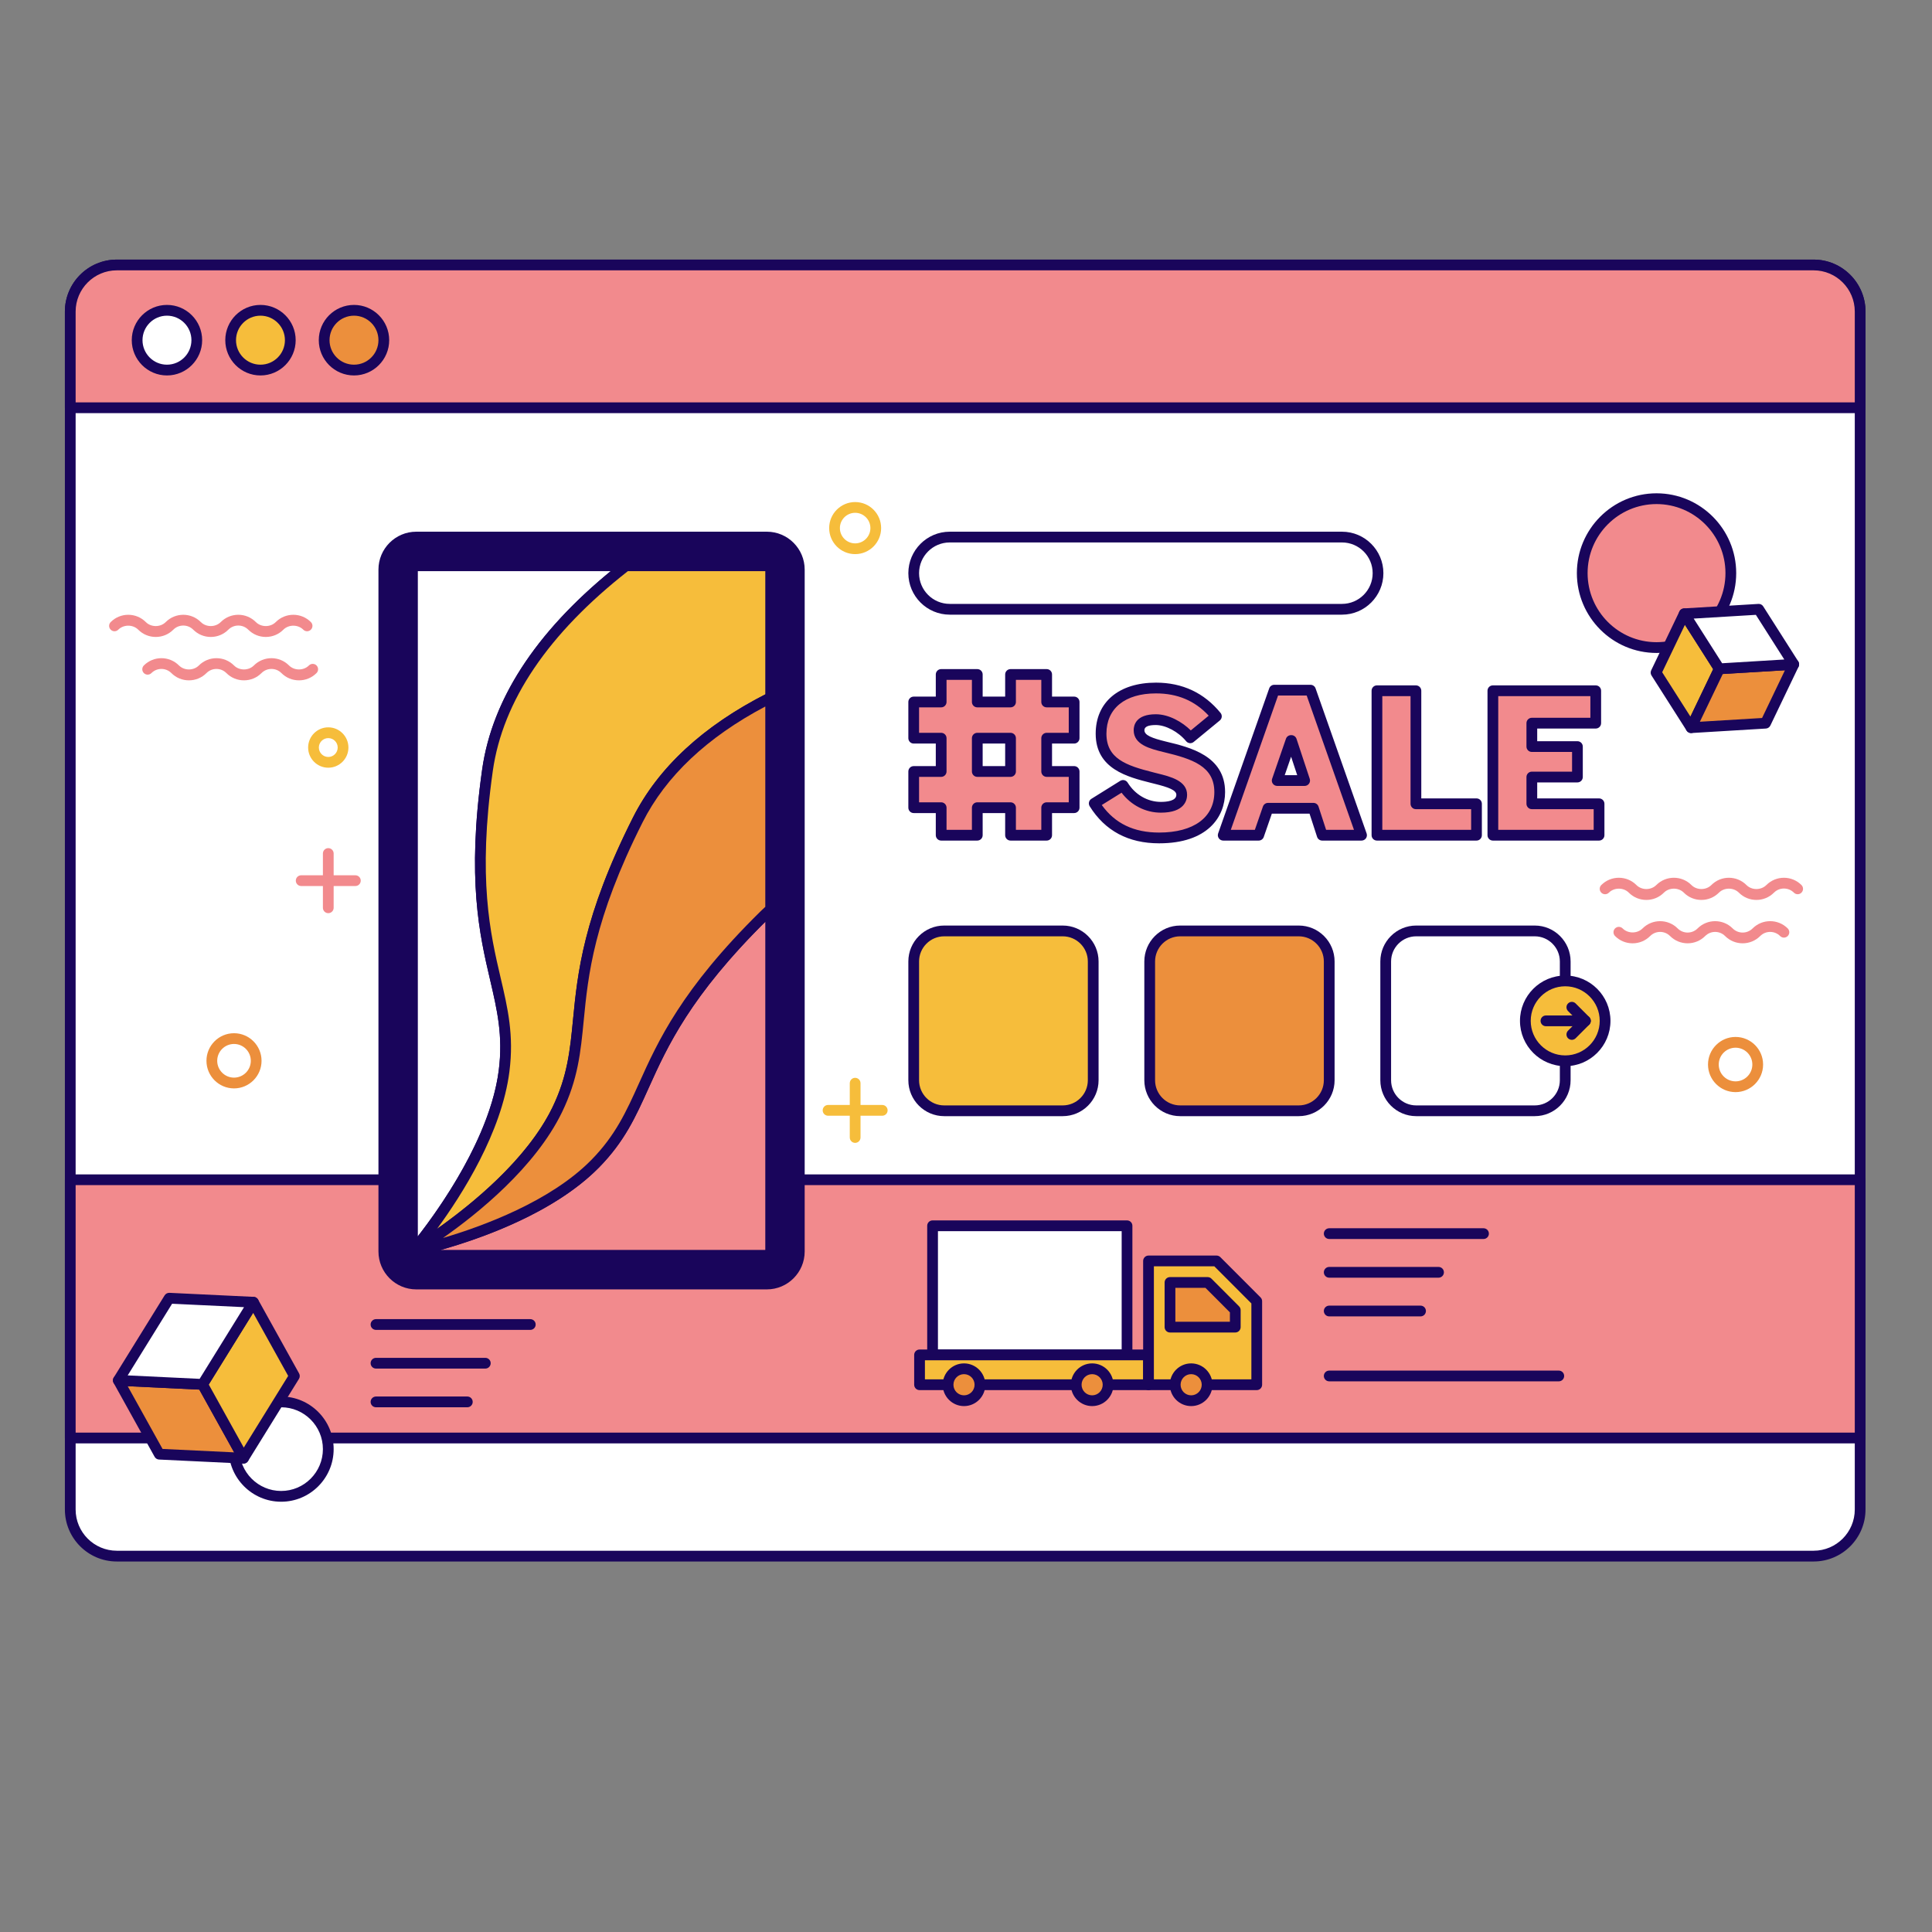 <svg xmlns="http://www.w3.org/2000/svg" xmlns:xlink="http://www.w3.org/1999/xlink" width="280" zoomAndPan="magnify" viewBox="0 0 375 375" height="280" preserveAspectRatio="xMidYMid meet" version="1.0"><rect x="0" y="0" width="375" height="375" fill="#808080" stroke="none"/><defs><clipPath id="6ee0cf3cb1"><path d="M 12.594 50.348 L 362.094 50.348 L 362.094 303.098 L 12.594 303.098 Z M 12.594 50.348 " clip-rule="nonzero"/></clipPath><clipPath id="d006dea255"><path d="M 12.594 50.348 L 362.094 50.348 L 362.094 81 L 12.594 81 Z M 12.594 50.348 " clip-rule="nonzero"/></clipPath><clipPath id="14dec626b6"><path d="M 12.594 227 L 362.094 227 L 362.094 281 L 12.594 281 Z M 12.594 227 " clip-rule="nonzero"/></clipPath></defs><path fill="#ffffff" d="M 351.965 302.043 L 22.727 302.043 C 17.707 302.043 13.637 297.965 13.637 292.938 L 13.637 60.535 C 13.637 55.504 17.707 51.43 22.727 51.43 L 351.965 51.43 C 356.984 51.43 361.055 55.504 361.055 60.535 L 361.055 292.938 C 361.055 297.965 356.984 302.043 351.965 302.043 Z M 351.965 302.043 " fill-opacity="1" fill-rule="nonzero"/><g clip-path="url(#6ee0cf3cb1)"><path fill="#19055b" d="M 352.02 303.086 L 22.672 303.086 C 17.113 303.086 12.594 298.559 12.594 292.992 L 12.594 60.48 C 12.594 54.914 17.113 50.387 22.672 50.387 L 352.02 50.387 C 357.574 50.387 362.094 54.914 362.094 60.48 L 362.094 292.992 C 362.094 298.559 357.574 303.086 352.02 303.086 Z M 22.672 52.473 C 18.266 52.473 14.68 56.066 14.68 60.48 L 14.68 292.992 C 14.68 297.406 18.266 300.996 22.672 300.996 L 352.02 300.996 C 356.426 300.996 360.012 297.406 360.012 292.992 L 360.012 60.48 C 360.012 56.066 356.426 52.473 352.02 52.473 Z M 22.672 52.473 " fill-opacity="1" fill-rule="nonzero"/></g><path fill="#f28a8d" d="M 361.055 60.48 C 361.055 55.48 357.008 51.43 352.02 51.43 L 22.672 51.43 C 17.684 51.43 13.637 55.48 13.637 60.48 L 13.637 79.145 L 361.055 79.145 Z M 361.055 60.48 " fill-opacity="1" fill-rule="nonzero"/><g clip-path="url(#d006dea255)"><path fill="#19055b" d="M 361.055 80.191 L 13.637 80.191 C 13.062 80.191 12.594 79.723 12.594 79.145 L 12.594 60.48 C 12.594 54.914 17.113 50.387 22.672 50.387 L 352.02 50.387 C 357.574 50.387 362.094 54.914 362.094 60.48 L 362.094 79.145 C 362.094 79.723 361.629 80.191 361.055 80.191 Z M 14.68 78.102 L 360.012 78.102 L 360.012 60.48 C 360.012 56.066 356.426 52.473 352.02 52.473 L 22.672 52.473 C 18.266 52.473 14.68 56.066 14.68 60.48 Z M 14.68 78.102 " fill-opacity="1" fill-rule="nonzero"/></g><path fill="#ffffff" d="M 38.195 66.027 C 38.195 66.41 38.16 66.785 38.086 67.16 C 38.012 67.535 37.902 67.898 37.758 68.25 C 37.609 68.602 37.434 68.934 37.223 69.25 C 37.012 69.57 36.77 69.863 36.5 70.133 C 36.23 70.402 35.941 70.641 35.625 70.852 C 35.309 71.062 34.973 71.242 34.621 71.387 C 34.27 71.535 33.91 71.645 33.535 71.719 C 33.164 71.793 32.785 71.832 32.406 71.832 C 32.027 71.832 31.648 71.793 31.277 71.719 C 30.902 71.645 30.543 71.535 30.191 71.387 C 29.84 71.242 29.504 71.062 29.188 70.852 C 28.875 70.641 28.582 70.402 28.312 70.133 C 28.043 69.863 27.805 69.57 27.594 69.25 C 27.379 68.934 27.203 68.602 27.059 68.25 C 26.91 67.898 26.801 67.535 26.727 67.16 C 26.652 66.785 26.617 66.41 26.617 66.027 C 26.617 65.648 26.652 65.27 26.727 64.898 C 26.801 64.523 26.91 64.16 27.059 63.809 C 27.203 63.457 27.379 63.121 27.594 62.805 C 27.805 62.488 28.043 62.195 28.312 61.926 C 28.582 61.656 28.875 61.418 29.188 61.203 C 29.504 60.992 29.84 60.816 30.191 60.668 C 30.543 60.523 30.902 60.414 31.277 60.34 C 31.648 60.266 32.027 60.227 32.406 60.227 C 32.785 60.227 33.164 60.266 33.535 60.34 C 33.91 60.414 34.27 60.523 34.621 60.668 C 34.973 60.816 35.309 60.992 35.625 61.203 C 35.941 61.418 36.23 61.656 36.5 61.926 C 36.77 62.195 37.012 62.488 37.223 62.805 C 37.434 63.121 37.609 63.457 37.758 63.809 C 37.902 64.16 38.012 64.523 38.086 64.898 C 38.16 65.27 38.195 65.648 38.195 66.027 Z M 38.195 66.027 " fill-opacity="1" fill-rule="nonzero"/><path fill="#19055b" d="M 32.406 72.875 C 28.641 72.875 25.574 69.805 25.574 66.027 C 25.574 62.254 28.641 59.184 32.406 59.184 C 36.176 59.184 39.238 62.254 39.238 66.027 C 39.238 69.805 36.176 72.875 32.406 72.875 Z M 32.406 61.273 C 29.789 61.273 27.66 63.406 27.66 66.027 C 27.66 68.652 29.789 70.785 32.406 70.785 C 35.023 70.785 37.156 68.652 37.156 66.027 C 37.156 63.406 35.023 61.273 32.406 61.273 Z M 32.406 61.273 " fill-opacity="1" fill-rule="nonzero"/><path fill="#f6bd3b" d="M 56.348 66.027 C 56.348 66.41 56.312 66.785 56.238 67.16 C 56.164 67.535 56.055 67.898 55.906 68.25 C 55.762 68.602 55.582 68.934 55.371 69.25 C 55.16 69.57 54.922 69.863 54.652 70.133 C 54.383 70.402 54.09 70.641 53.773 70.852 C 53.461 71.062 53.125 71.242 52.773 71.387 C 52.422 71.535 52.062 71.645 51.688 71.719 C 51.316 71.793 50.938 71.832 50.559 71.832 C 50.18 71.832 49.801 71.793 49.43 71.719 C 49.055 71.645 48.695 71.535 48.344 71.387 C 47.992 71.242 47.656 71.062 47.34 70.852 C 47.023 70.641 46.734 70.402 46.465 70.133 C 46.195 69.863 45.953 69.57 45.742 69.25 C 45.531 68.934 45.355 68.602 45.207 68.25 C 45.062 67.898 44.953 67.535 44.879 67.16 C 44.805 66.785 44.77 66.41 44.77 66.027 C 44.77 65.648 44.805 65.27 44.879 64.898 C 44.953 64.523 45.062 64.16 45.207 63.809 C 45.355 63.457 45.531 63.121 45.742 62.805 C 45.953 62.488 46.195 62.195 46.465 61.926 C 46.734 61.656 47.023 61.418 47.34 61.203 C 47.656 60.992 47.992 60.816 48.344 60.668 C 48.695 60.523 49.055 60.414 49.43 60.34 C 49.801 60.266 50.18 60.227 50.559 60.227 C 50.938 60.227 51.316 60.266 51.688 60.34 C 52.062 60.414 52.422 60.523 52.773 60.668 C 53.125 60.816 53.461 60.992 53.773 61.203 C 54.09 61.418 54.383 61.656 54.652 61.926 C 54.922 62.195 55.16 62.488 55.371 62.805 C 55.582 63.121 55.762 63.457 55.906 63.809 C 56.055 64.16 56.164 64.523 56.238 64.898 C 56.312 65.27 56.348 65.648 56.348 66.027 Z M 56.348 66.027 " fill-opacity="1" fill-rule="nonzero"/><path fill="#19055b" d="M 50.559 72.875 C 46.789 72.875 43.727 69.805 43.727 66.027 C 43.727 62.254 46.789 59.184 50.559 59.184 C 54.324 59.184 57.391 62.254 57.391 66.027 C 57.391 69.805 54.324 72.875 50.559 72.875 Z M 50.559 61.273 C 47.941 61.273 45.809 63.406 45.809 66.027 C 45.809 68.652 47.941 70.785 50.559 70.785 C 53.176 70.785 55.305 68.652 55.305 66.027 C 55.305 63.406 53.176 61.273 50.559 61.273 Z M 50.559 61.273 " fill-opacity="1" fill-rule="nonzero"/><path fill="#ec8f3c" d="M 74.5 66.027 C 74.5 66.41 74.465 66.785 74.391 67.16 C 74.316 67.535 74.203 67.898 74.059 68.25 C 73.914 68.602 73.734 68.934 73.523 69.25 C 73.312 69.57 73.074 69.863 72.805 70.133 C 72.535 70.402 72.242 70.641 71.926 70.852 C 71.609 71.062 71.277 71.242 70.926 71.387 C 70.574 71.535 70.211 71.645 69.84 71.719 C 69.465 71.793 69.09 71.832 68.711 71.832 C 68.328 71.832 67.953 71.793 67.578 71.719 C 67.207 71.645 66.844 71.535 66.492 71.387 C 66.141 71.242 65.809 71.062 65.492 70.852 C 65.176 70.641 64.883 70.402 64.613 70.133 C 64.348 69.863 64.105 69.57 63.895 69.25 C 63.684 68.934 63.504 68.602 63.359 68.25 C 63.215 67.898 63.105 67.535 63.031 67.16 C 62.957 66.785 62.918 66.41 62.918 66.027 C 62.918 65.648 62.957 65.27 63.031 64.898 C 63.105 64.523 63.215 64.16 63.359 63.809 C 63.504 63.457 63.684 63.121 63.895 62.805 C 64.105 62.488 64.348 62.195 64.613 61.926 C 64.883 61.656 65.176 61.418 65.492 61.203 C 65.809 60.992 66.141 60.816 66.492 60.668 C 66.844 60.523 67.207 60.414 67.578 60.34 C 67.953 60.266 68.328 60.227 68.711 60.227 C 69.09 60.227 69.465 60.266 69.84 60.34 C 70.211 60.414 70.574 60.523 70.926 60.668 C 71.277 60.816 71.609 60.992 71.926 61.203 C 72.242 61.418 72.535 61.656 72.805 61.926 C 73.074 62.195 73.312 62.488 73.523 62.805 C 73.734 63.121 73.914 63.457 74.059 63.809 C 74.203 64.16 74.316 64.523 74.391 64.898 C 74.465 65.27 74.5 65.648 74.5 66.027 Z M 74.5 66.027 " fill-opacity="1" fill-rule="nonzero"/><path fill="#19055b" d="M 68.711 72.875 C 64.941 72.875 61.875 69.805 61.875 66.027 C 61.875 62.254 64.941 59.184 68.711 59.184 C 72.477 59.184 75.543 62.254 75.543 66.027 C 75.543 69.805 72.477 72.875 68.711 72.875 Z M 68.711 61.273 C 66.09 61.273 63.961 63.406 63.961 66.027 C 63.961 68.652 66.09 70.785 68.711 70.785 C 71.328 70.785 73.457 68.652 73.457 66.027 C 73.457 63.406 71.328 61.273 68.711 61.273 Z M 68.711 61.273 " fill-opacity="1" fill-rule="nonzero"/><path fill="#f28a8d" d="M 13.637 228.992 L 361.055 228.992 L 361.055 279.113 L 13.637 279.113 Z M 13.637 228.992 " fill-opacity="1" fill-rule="nonzero"/><g clip-path="url(#14dec626b6)"><path fill="#19055b" d="M 361.055 280.16 L 13.637 280.16 C 13.062 280.16 12.594 279.691 12.594 279.113 L 12.594 228.992 C 12.594 228.414 13.062 227.949 13.637 227.949 L 361.055 227.949 C 361.629 227.949 362.094 228.414 362.094 228.992 L 362.094 279.113 C 362.094 279.691 361.629 280.16 361.055 280.16 Z M 14.68 278.07 L 360.012 278.07 L 360.012 230.035 L 14.68 230.035 Z M 14.68 278.07 " fill-opacity="1" fill-rule="nonzero"/></g><path fill="#19055b" d="M 148.809 104.246 L 80.836 104.246 C 77.336 104.246 74.5 107.09 74.5 110.594 L 74.5 242.875 C 74.5 246.383 77.336 249.227 80.836 249.227 L 148.809 249.227 C 152.309 249.227 155.145 246.383 155.145 242.875 L 155.145 110.594 C 155.145 107.09 152.309 104.246 148.809 104.246 Z M 148.809 104.246 " fill-opacity="1" fill-rule="nonzero"/><path fill="#19055b" d="M 148.848 250.27 L 80.797 250.27 C 76.75 250.27 73.457 246.969 73.457 242.914 L 73.457 110.559 C 73.457 106.5 76.75 103.203 80.797 103.203 L 148.848 103.203 C 152.895 103.203 156.188 106.5 156.188 110.559 L 156.188 242.914 C 156.188 246.969 152.895 250.27 148.848 250.27 Z M 80.797 105.289 C 77.898 105.289 75.543 107.652 75.543 110.559 L 75.543 242.914 C 75.543 245.816 77.898 248.18 80.797 248.18 L 148.848 248.18 C 151.746 248.18 154.102 245.816 154.102 242.914 L 154.102 110.559 C 154.102 107.652 151.746 105.289 148.848 105.289 Z M 80.797 105.289 " fill-opacity="1" fill-rule="nonzero"/><path fill="#ffffff" d="M 80.059 242.91 L 80.059 110.562 C 80.059 110.148 80.391 109.816 80.801 109.816 L 148.844 109.816 C 149.254 109.816 149.586 110.148 149.586 110.562 L 149.586 242.91 C 149.586 243.32 149.254 243.656 148.844 243.656 L 80.801 243.656 C 80.391 243.656 80.059 243.32 80.059 242.91 Z M 80.059 242.91 " fill-opacity="1" fill-rule="nonzero"/><path fill="#19055b" d="M 148.848 244.699 L 80.797 244.699 C 79.816 244.699 79.016 243.898 79.016 242.914 L 79.016 110.559 C 79.016 109.574 79.816 108.773 80.797 108.773 L 148.848 108.773 C 149.828 108.773 150.629 109.574 150.629 110.559 L 150.629 242.914 C 150.629 243.898 149.828 244.699 148.848 244.699 Z M 81.102 242.609 L 148.543 242.609 L 148.543 110.859 L 81.102 110.859 Z M 81.102 242.609 " fill-opacity="1" fill-rule="nonzero"/><path fill="#ffffff" d="M 94.617 149.496 C 96.973 132.867 109.191 119.418 121.516 109.816 L 80.797 109.816 C 80.391 109.816 80.059 110.148 80.059 110.559 L 80.059 242.914 C 80.059 242.914 95.695 224.859 97.848 207.848 C 100 190.84 89.598 184.977 94.617 149.496 Z M 94.617 149.496 " fill-opacity="1" fill-rule="nonzero"/><path fill="#19055b" d="M 80.059 243.957 C 79.938 243.957 79.812 243.938 79.695 243.895 C 79.285 243.742 79.016 243.352 79.016 242.914 L 79.016 110.559 C 79.016 109.574 79.816 108.773 80.797 108.773 L 121.516 108.773 C 121.961 108.773 122.355 109.055 122.5 109.477 C 122.645 109.898 122.504 110.367 122.152 110.641 C 106.504 122.832 97.59 135.957 95.652 149.645 C 92.688 170.59 95.172 181.215 97.164 189.758 C 98.566 195.746 99.773 200.918 98.879 207.98 C 96.715 225.109 81.492 242.852 80.844 243.598 C 80.645 243.832 80.355 243.957 80.059 243.957 Z M 81.102 110.859 L 81.102 239.969 C 85.254 234.637 95.164 220.758 96.812 207.719 C 97.66 201.027 96.488 196.023 95.137 190.23 C 93.102 181.523 90.57 170.684 93.586 149.352 C 95.504 135.812 103.895 122.875 118.535 110.859 Z M 94.621 149.496 L 94.625 149.496 Z M 94.621 149.496 " fill-opacity="1" fill-rule="nonzero"/><path fill="#f6bd3b" d="M 108.145 215.434 C 115.637 200.016 107.668 191.117 123.797 159.133 C 129.25 148.324 139.027 140.734 149.586 135.418 L 149.586 110.559 C 149.586 110.148 149.254 109.816 148.848 109.816 L 121.516 109.816 C 109.191 119.418 96.973 132.867 94.617 149.496 C 89.598 184.977 100 190.84 97.848 207.848 C 95.695 224.859 80.059 242.914 80.059 242.914 C 80.059 242.914 100.656 230.848 108.145 215.434 Z M 108.145 215.434 " fill-opacity="1" fill-rule="nonzero"/><path fill="#19055b" d="M 80.059 243.957 C 79.758 243.957 79.461 243.828 79.254 243.582 C 78.93 243.188 78.938 242.617 79.27 242.23 C 79.426 242.051 94.727 224.211 96.812 207.719 C 97.66 201.027 96.488 196.023 95.137 190.23 C 93.102 181.523 90.57 170.684 93.586 149.352 C 95.602 135.105 104.785 121.527 120.875 108.992 C 121.059 108.848 121.281 108.773 121.516 108.773 L 148.848 108.773 C 149.828 108.773 150.629 109.574 150.629 110.559 L 150.629 135.418 C 150.629 135.812 150.406 136.176 150.055 136.352 C 137.957 142.441 129.438 150.266 124.73 159.605 C 115.207 178.484 114.152 189.348 113.301 198.078 C 112.707 204.199 112.195 209.488 109.082 215.887 C 101.539 231.41 81.438 243.316 80.582 243.816 C 80.418 243.914 80.238 243.957 80.059 243.957 Z M 121.871 110.859 C 106.398 122.992 97.578 136.039 95.652 149.645 C 92.688 170.59 95.172 181.215 97.164 189.758 C 98.566 195.746 99.773 200.918 98.879 207.98 C 97.387 219.797 89.68 231.902 84.828 238.523 C 91.387 233.895 102.281 225.121 107.211 214.977 C 110.156 208.91 110.652 203.797 111.227 197.875 C 112.094 188.973 113.168 177.895 122.867 158.66 C 127.707 149.066 136.344 141.031 148.543 134.777 L 148.543 110.859 Z M 121.871 110.859 " fill-opacity="1" fill-rule="nonzero"/><path fill="#f28a8d" d="M 115.469 225.93 C 103.434 238.117 80.059 242.914 80.059 242.914 C 80.059 243.324 80.391 243.656 80.797 243.656 L 148.848 243.656 C 149.254 243.656 149.586 243.324 149.586 242.914 L 149.586 176.477 C 149.164 176.859 148.75 177.25 148.34 177.648 C 122.812 202.75 127.508 213.738 115.469 225.93 Z M 115.469 225.93 " fill-opacity="1" fill-rule="nonzero"/><path fill="#19055b" d="M 148.848 244.699 L 80.797 244.699 C 79.816 244.699 79.016 243.898 79.016 242.914 C 79.016 242.418 79.363 241.992 79.848 241.891 C 80.078 241.844 103.055 237.012 114.727 225.195 C 119.461 220.402 121.57 215.719 124.016 210.293 C 127.688 202.141 132.262 191.996 147.609 176.902 C 148.031 176.492 148.457 176.094 148.891 175.699 C 149.195 175.426 149.633 175.355 150.012 175.523 C 150.387 175.688 150.629 176.062 150.629 176.477 L 150.629 242.914 C 150.629 243.898 149.828 244.699 148.848 244.699 Z M 85.559 242.609 L 148.543 242.609 L 148.543 178.914 C 133.895 193.445 129.477 203.254 125.914 211.152 C 123.391 216.762 121.207 221.602 116.211 226.664 C 107.5 235.48 93.25 240.441 85.559 242.609 Z M 115.469 225.93 L 115.477 225.93 Z M 115.469 225.93 " fill-opacity="1" fill-rule="nonzero"/><path fill="#ec8f3c" d="M 123.797 159.133 C 107.668 191.117 115.637 200.016 108.145 215.434 C 100.656 230.848 80.059 242.914 80.059 242.914 C 80.059 242.914 103.434 238.117 115.469 225.93 C 127.508 213.738 122.812 202.75 148.34 177.648 C 148.75 177.25 149.164 176.859 149.586 176.477 L 149.586 135.418 C 139.027 140.734 129.25 148.324 123.797 159.133 Z M 123.797 159.133 " fill-opacity="1" fill-rule="nonzero"/><path fill="#19055b" d="M 80.059 243.957 C 79.633 243.957 79.242 243.699 79.086 243.289 C 78.902 242.809 79.09 242.27 79.531 242.012 C 79.734 241.895 99.945 229.922 107.211 214.977 C 110.156 208.91 110.652 203.797 111.227 197.875 C 112.094 188.973 113.168 177.895 122.867 158.66 C 127.781 148.918 136.617 140.781 149.117 134.484 C 149.441 134.324 149.824 134.34 150.133 134.531 C 150.441 134.723 150.629 135.059 150.629 135.418 L 150.629 176.477 C 150.629 176.77 150.504 177.055 150.285 177.25 C 149.875 177.625 149.469 178.004 149.07 178.395 C 134 193.211 129.52 203.16 125.914 211.152 C 123.391 216.762 121.207 221.602 116.211 226.664 C 104.09 238.934 81.234 243.738 80.266 243.938 C 80.195 243.953 80.125 243.957 80.059 243.957 Z M 124.73 159.605 C 115.207 178.484 114.152 189.348 113.301 198.078 C 112.707 204.199 112.195 209.488 109.082 215.887 C 103.879 226.598 92.699 235.582 85.984 240.289 C 93.676 238.02 106.809 233.215 114.727 225.195 C 119.461 220.402 121.57 215.719 124.016 210.293 C 127.688 202.141 132.262 191.996 147.609 176.902 C 147.918 176.602 148.23 176.305 148.543 176.016 L 148.543 137.133 C 137.246 143.105 129.238 150.66 124.73 159.605 Z M 124.73 159.605 " fill-opacity="1" fill-rule="nonzero"/><path fill="#f28a8d" d="M 208.488 143.281 L 208.488 136.254 L 203.16 136.254 L 203.16 130.914 L 196.145 130.914 L 196.145 136.254 L 189.691 136.254 L 189.691 130.914 L 182.68 130.914 L 182.68 136.254 L 177.348 136.254 L 177.348 143.281 L 182.68 143.281 L 182.68 149.746 L 177.348 149.746 L 177.348 156.773 L 182.68 156.773 L 182.68 162.113 L 189.691 162.113 L 189.691 156.773 L 196.145 156.773 L 196.145 162.113 L 203.16 162.113 L 203.16 156.773 L 208.488 156.773 L 208.488 149.746 L 203.16 149.746 L 203.16 143.281 Z M 196.145 149.746 L 189.691 149.746 L 189.691 143.281 L 196.145 143.281 Z M 196.145 149.746 " fill-opacity="1" fill-rule="nonzero"/><path fill="#19055b" d="M 203.16 163.156 L 196.145 163.156 C 195.57 163.156 195.102 162.688 195.102 162.113 L 195.102 157.816 L 190.734 157.816 L 190.734 162.113 C 190.734 162.688 190.27 163.156 189.691 163.156 L 182.68 163.156 C 182.105 163.156 181.637 162.688 181.637 162.113 L 181.637 157.816 L 177.348 157.816 C 176.773 157.816 176.309 157.348 176.309 156.773 L 176.309 149.746 C 176.309 149.168 176.773 148.699 177.348 148.699 L 181.637 148.699 L 181.637 144.324 L 177.348 144.324 C 176.773 144.324 176.309 143.859 176.309 143.281 L 176.309 136.254 C 176.309 135.676 176.773 135.211 177.348 135.211 L 181.637 135.211 L 181.637 130.914 C 181.637 130.336 182.105 129.871 182.68 129.871 L 189.691 129.871 C 190.27 129.871 190.734 130.336 190.734 130.914 L 190.734 135.211 L 195.102 135.211 L 195.102 130.914 C 195.102 130.336 195.57 129.871 196.145 129.871 L 203.16 129.871 C 203.734 129.871 204.199 130.336 204.199 130.914 L 204.199 135.211 L 208.488 135.211 C 209.062 135.211 209.531 135.676 209.531 136.254 L 209.531 143.281 C 209.531 143.859 209.062 144.324 208.488 144.324 L 204.199 144.324 L 204.199 148.699 L 208.488 148.699 C 209.062 148.699 209.531 149.168 209.531 149.746 L 209.531 156.773 C 209.531 157.348 209.062 157.816 208.488 157.816 L 204.199 157.816 L 204.199 162.113 C 204.199 162.688 203.734 163.156 203.16 163.156 Z M 197.188 161.066 L 202.117 161.066 L 202.117 156.773 C 202.117 156.195 202.582 155.727 203.16 155.727 L 207.445 155.727 L 207.445 150.789 L 203.16 150.789 C 202.582 150.789 202.117 150.32 202.117 149.746 L 202.117 143.281 C 202.117 142.703 202.582 142.238 203.16 142.238 L 207.445 142.238 L 207.445 137.297 L 203.16 137.297 C 202.582 137.297 202.117 136.832 202.117 136.254 L 202.117 131.957 L 197.188 131.957 L 197.188 136.254 C 197.188 136.832 196.719 137.297 196.145 137.297 L 189.691 137.297 C 189.117 137.297 188.648 136.832 188.648 136.254 L 188.648 131.957 L 183.723 131.957 L 183.723 136.254 C 183.723 136.832 183.254 137.297 182.68 137.297 L 178.391 137.297 L 178.391 142.238 L 182.68 142.238 C 183.254 142.238 183.723 142.703 183.723 143.281 L 183.723 149.746 C 183.723 150.32 183.254 150.789 182.68 150.789 L 178.391 150.789 L 178.391 155.727 L 182.68 155.727 C 183.254 155.727 183.723 156.195 183.723 156.773 L 183.723 161.066 L 188.648 161.066 L 188.648 156.773 C 188.648 156.195 189.117 155.727 189.691 155.727 L 196.145 155.727 C 196.719 155.727 197.188 156.195 197.188 156.773 Z M 196.145 150.789 L 189.691 150.789 C 189.117 150.789 188.648 150.32 188.648 149.746 L 188.648 143.281 C 188.648 142.703 189.117 142.238 189.691 142.238 L 196.145 142.238 C 196.719 142.238 197.188 142.703 197.188 143.281 L 197.188 149.746 C 197.188 150.32 196.719 150.789 196.145 150.789 Z M 190.734 148.699 L 195.102 148.699 L 195.102 144.324 L 190.734 144.324 Z M 190.734 148.699 " fill-opacity="1" fill-rule="nonzero"/><path fill="#f28a8d" d="M 212.391 155.938 L 217.988 152.449 C 219.652 155.141 222.41 156.695 225.324 156.695 C 227.629 156.695 229.371 156.012 229.371 154.27 C 229.371 152.488 227.141 151.805 224.379 151.125 C 219.801 149.949 213.715 148.777 213.715 142.41 C 213.715 136.688 218.023 133.543 224.379 133.543 C 230.316 133.543 233.871 136.309 236.102 139.039 L 231.035 143.207 C 229.484 141.312 226.762 139.684 224.34 139.684 C 222.184 139.684 221.09 140.402 221.09 141.727 C 221.09 143.586 223.281 144.266 226.043 144.949 C 230.617 146.047 236.746 147.449 236.746 153.738 C 236.746 158.211 233.605 162.645 224.984 162.645 C 218.59 162.645 214.773 159.762 212.391 155.938 Z M 212.391 155.938 " fill-opacity="1" fill-rule="nonzero"/><path fill="#19055b" d="M 224.984 163.688 C 219.016 163.688 214.48 161.266 211.504 156.488 C 211.359 156.254 211.312 155.969 211.375 155.699 C 211.438 155.43 211.605 155.195 211.84 155.051 L 217.438 151.562 C 217.672 151.418 217.957 151.371 218.227 151.434 C 218.492 151.496 218.727 151.664 218.875 151.902 C 220.324 154.25 222.738 155.648 225.324 155.648 C 226.445 155.648 228.328 155.473 228.328 154.27 C 228.328 153.355 226.789 152.797 224.129 152.137 L 223.375 151.949 C 218.859 150.809 212.672 149.25 212.672 142.41 C 212.672 136.297 217.156 132.5 224.379 132.5 C 229.504 132.5 233.719 134.477 236.906 138.375 C 237.273 138.82 237.207 139.48 236.762 139.844 L 231.695 144.012 C 231.48 144.188 231.211 144.273 230.934 144.246 C 230.656 144.219 230.402 144.082 230.227 143.867 C 228.738 142.047 226.262 140.727 224.34 140.727 C 222.875 140.727 222.129 141.062 222.129 141.727 C 222.129 142.719 223.594 143.27 226.293 143.934 L 226.434 143.969 C 230.953 145.055 237.789 146.691 237.789 153.738 C 237.789 158.547 234.422 163.688 224.984 163.688 Z M 213.855 156.254 C 216.438 159.848 220.086 161.598 224.984 161.598 C 231.695 161.598 235.703 158.66 235.703 153.738 C 235.703 148.738 231.473 147.324 225.945 146 L 225.801 145.965 C 223.23 145.332 220.047 144.543 220.047 141.727 C 220.047 140.797 220.465 138.637 224.34 138.637 C 226.895 138.637 229.484 140.148 231.133 141.773 L 234.609 138.914 C 231.91 136.004 228.551 134.59 224.379 134.59 C 218.352 134.59 214.758 137.512 214.758 142.41 C 214.758 147.246 218.539 148.574 223.887 149.922 L 224.637 150.113 C 227.207 150.746 230.414 151.539 230.414 154.27 C 230.414 155.312 229.918 157.738 225.324 157.738 C 222.344 157.738 219.559 156.309 217.695 153.863 Z M 213.855 156.254 " fill-opacity="1" fill-rule="nonzero"/><path fill="#f28a8d" d="M 247.332 133.961 L 254.367 133.961 L 264.277 162.113 L 256.637 162.113 L 254.934 156.883 L 246.125 156.883 L 244.309 162.113 L 237.426 162.113 Z M 253.234 151.504 L 250.66 143.734 L 250.586 143.734 L 247.902 151.504 Z M 253.234 151.504 " fill-opacity="1" fill-rule="nonzero"/><path fill="#19055b" d="M 264.277 163.156 L 256.637 163.156 C 256.184 163.156 255.785 162.867 255.645 162.438 L 254.18 157.93 L 246.863 157.93 L 245.293 162.457 C 245.148 162.875 244.75 163.156 244.309 163.156 L 237.426 163.156 C 237.086 163.156 236.77 162.992 236.574 162.715 C 236.379 162.438 236.328 162.086 236.441 161.766 L 246.352 133.613 C 246.496 133.195 246.891 132.918 247.332 132.918 L 254.367 132.918 C 254.809 132.918 255.203 133.195 255.352 133.613 L 265.258 161.766 C 265.371 162.086 265.324 162.438 265.129 162.715 C 264.934 162.992 264.613 163.156 264.277 163.156 Z M 257.395 161.07 L 262.805 161.07 L 253.629 135.004 L 248.07 135.004 L 238.898 161.07 L 243.566 161.07 L 245.137 156.539 C 245.285 156.121 245.68 155.84 246.125 155.84 L 254.934 155.84 C 255.387 155.84 255.785 156.129 255.926 156.559 Z M 253.234 152.547 L 247.902 152.547 C 247.562 152.547 247.246 152.383 247.051 152.109 C 246.855 151.836 246.805 151.48 246.918 151.16 L 249.602 143.395 C 249.746 142.973 250.141 142.691 250.586 142.691 L 250.66 142.691 C 251.109 142.691 251.508 142.98 251.652 143.406 L 254.223 151.176 C 254.328 151.492 254.273 151.844 254.078 152.113 C 253.883 152.387 253.566 152.547 253.234 152.547 Z M 249.363 150.461 L 251.789 150.461 L 250.602 146.879 Z M 249.363 150.461 " fill-opacity="1" fill-rule="nonzero"/><path fill="#f28a8d" d="M 267.262 134.074 L 274.828 134.074 L 274.828 156.012 L 286.59 156.012 L 286.59 162.113 L 267.262 162.113 Z M 267.262 134.074 " fill-opacity="1" fill-rule="nonzero"/><path fill="#19055b" d="M 286.59 163.156 L 267.262 163.156 C 266.688 163.156 266.223 162.691 266.223 162.113 L 266.223 134.074 C 266.223 133.496 266.688 133.031 267.262 133.031 L 274.828 133.031 C 275.402 133.031 275.871 133.496 275.871 134.074 L 275.871 154.969 L 286.59 154.969 C 287.164 154.969 287.629 155.438 287.629 156.012 L 287.629 162.113 C 287.629 162.691 287.164 163.156 286.59 163.156 Z M 268.305 161.07 L 285.547 161.07 L 285.547 157.059 L 274.828 157.059 C 274.25 157.059 273.785 156.59 273.785 156.012 L 273.785 135.117 L 268.305 135.117 Z M 268.305 161.07 " fill-opacity="1" fill-rule="nonzero"/><path fill="#f28a8d" d="M 289.766 134.074 L 309.73 134.074 L 309.73 140.363 L 297.328 140.363 L 297.328 144.91 L 306.176 144.91 L 306.176 150.82 L 297.328 150.82 L 297.328 156.012 L 310.375 156.012 L 310.375 162.113 L 289.766 162.113 Z M 289.766 134.074 " fill-opacity="1" fill-rule="nonzero"/><path fill="#19055b" d="M 310.375 163.156 L 289.766 163.156 C 289.188 163.156 288.723 162.691 288.723 162.113 L 288.723 134.074 C 288.723 133.496 289.188 133.031 289.766 133.031 L 309.73 133.031 C 310.309 133.031 310.773 133.496 310.773 134.074 L 310.773 140.363 C 310.773 140.941 310.309 141.41 309.73 141.41 L 298.371 141.41 L 298.371 143.867 L 306.176 143.867 C 306.754 143.867 307.219 144.332 307.219 144.91 L 307.219 150.82 C 307.219 151.398 306.754 151.867 306.176 151.867 L 298.371 151.867 L 298.371 154.969 L 310.375 154.969 C 310.949 154.969 311.418 155.438 311.418 156.012 L 311.418 162.113 C 311.418 162.691 310.949 163.156 310.375 163.156 Z M 290.809 161.07 L 309.332 161.07 L 309.332 157.059 L 297.328 157.059 C 296.754 157.059 296.285 156.59 296.285 156.012 L 296.285 150.82 C 296.285 150.246 296.754 149.777 297.328 149.777 L 305.137 149.777 L 305.137 145.953 L 297.328 145.953 C 296.754 145.953 296.285 145.488 296.285 144.91 L 296.285 140.363 C 296.285 139.789 296.754 139.32 297.328 139.32 L 308.691 139.32 L 308.691 135.117 L 290.809 135.117 Z M 290.809 161.07 " fill-opacity="1" fill-rule="nonzero"/><path fill="#f6bd3b" d="M 206.238 215.602 L 183.301 215.602 C 180.016 215.602 177.348 212.934 177.348 209.637 L 177.348 186.656 C 177.348 183.363 180.016 180.695 183.301 180.695 L 206.238 180.695 C 209.527 180.695 212.191 183.363 212.191 186.656 L 212.191 209.637 C 212.191 212.934 209.527 215.602 206.238 215.602 Z M 206.238 215.602 " fill-opacity="1" fill-rule="nonzero"/><path fill="#19055b" d="M 206.273 216.645 L 183.266 216.645 C 179.43 216.645 176.309 213.52 176.309 209.672 L 176.309 186.621 C 176.309 182.777 179.43 179.648 183.266 179.648 L 206.273 179.648 C 210.109 179.648 213.234 182.777 213.234 186.621 L 213.234 209.672 C 213.234 213.52 210.109 216.645 206.273 216.645 Z M 183.266 181.738 C 180.578 181.738 178.391 183.93 178.391 186.621 L 178.391 209.672 C 178.391 212.367 180.578 214.559 183.266 214.559 L 206.273 214.559 C 208.961 214.559 211.148 212.367 211.148 209.672 L 211.148 186.621 C 211.148 183.93 208.961 181.738 206.273 181.738 Z M 183.266 181.738 " fill-opacity="1" fill-rule="nonzero"/><path fill="#ec8f3c" d="M 252.047 215.602 L 229.109 215.602 C 225.824 215.602 223.156 212.934 223.156 209.637 L 223.156 186.656 C 223.156 183.363 225.824 180.695 229.109 180.695 L 252.047 180.695 C 255.336 180.695 258 183.363 258 186.656 L 258 209.637 C 258 212.934 255.336 215.602 252.047 215.602 Z M 252.047 215.602 " fill-opacity="1" fill-rule="nonzero"/><path fill="#19055b" d="M 252.082 216.645 L 229.074 216.645 C 225.238 216.645 222.113 213.52 222.113 209.672 L 222.113 186.621 C 222.113 182.777 225.238 179.648 229.074 179.648 L 252.082 179.648 C 255.922 179.648 259.043 182.777 259.043 186.621 L 259.043 209.672 C 259.043 213.52 255.922 216.645 252.082 216.645 Z M 229.074 181.738 C 226.387 181.738 224.199 183.93 224.199 186.621 L 224.199 209.672 C 224.199 212.367 226.387 214.559 229.074 214.559 L 252.082 214.559 C 254.77 214.559 256.957 212.367 256.957 209.672 L 256.957 186.621 C 256.957 183.93 254.77 181.738 252.082 181.738 Z M 229.074 181.738 " fill-opacity="1" fill-rule="nonzero"/><path fill="#ffffff" d="M 297.855 215.602 L 274.918 215.602 C 271.629 215.602 268.965 212.934 268.965 209.637 L 268.965 186.656 C 268.965 183.363 271.629 180.695 274.918 180.695 L 297.855 180.695 C 301.145 180.695 303.809 183.363 303.809 186.656 L 303.809 209.637 C 303.809 212.934 301.145 215.602 297.855 215.602 Z M 297.855 215.602 " fill-opacity="1" fill-rule="nonzero"/><path fill="#19055b" d="M 297.891 216.645 L 274.883 216.645 C 271.047 216.645 267.922 213.52 267.922 209.672 L 267.922 186.621 C 267.922 182.777 271.047 179.648 274.883 179.648 L 297.891 179.648 C 301.73 179.648 304.852 182.777 304.852 186.621 L 304.852 209.672 C 304.852 213.52 301.73 216.645 297.891 216.645 Z M 274.883 181.738 C 272.195 181.738 270.008 183.93 270.008 186.621 L 270.008 209.672 C 270.008 212.367 272.195 214.559 274.883 214.559 L 297.891 214.559 C 300.578 214.559 302.766 212.367 302.766 209.672 L 302.766 186.621 C 302.766 183.93 300.578 181.738 297.891 181.738 Z M 274.883 181.738 " fill-opacity="1" fill-rule="nonzero"/><path fill="#f6bd3b" d="M 311.547 198.148 C 311.547 198.656 311.496 199.16 311.398 199.66 C 311.297 200.16 311.152 200.645 310.957 201.113 C 310.762 201.586 310.523 202.031 310.242 202.457 C 309.961 202.879 309.641 203.27 309.281 203.629 C 308.922 203.988 308.531 204.312 308.105 204.594 C 307.684 204.879 307.238 205.117 306.77 205.312 C 306.301 205.504 305.816 205.652 305.316 205.754 C 304.82 205.852 304.316 205.902 303.809 205.902 C 303.301 205.902 302.797 205.852 302.297 205.754 C 301.801 205.652 301.316 205.504 300.848 205.312 C 300.375 205.117 299.93 204.879 299.508 204.594 C 299.086 204.312 298.695 203.988 298.336 203.629 C 297.977 203.27 297.656 202.879 297.375 202.457 C 297.09 202.031 296.852 201.586 296.66 201.113 C 296.465 200.645 296.316 200.16 296.219 199.66 C 296.117 199.16 296.07 198.656 296.07 198.148 C 296.07 197.637 296.117 197.133 296.219 196.637 C 296.316 196.137 296.465 195.652 296.66 195.18 C 296.852 194.711 297.09 194.262 297.375 193.84 C 297.656 193.418 297.977 193.023 298.336 192.664 C 298.695 192.305 299.086 191.984 299.508 191.699 C 299.93 191.418 300.379 191.18 300.848 190.984 C 301.316 190.789 301.801 190.645 302.297 190.543 C 302.797 190.445 303.301 190.395 303.809 190.395 C 304.316 190.395 304.82 190.445 305.316 190.543 C 305.816 190.645 306.301 190.789 306.77 190.984 C 307.238 191.18 307.684 191.418 308.105 191.699 C 308.531 191.984 308.922 192.305 309.281 192.664 C 309.641 193.023 309.961 193.418 310.242 193.84 C 310.523 194.262 310.762 194.711 310.957 195.18 C 311.152 195.652 311.297 196.137 311.398 196.637 C 311.496 197.133 311.547 197.637 311.547 198.148 Z M 311.547 198.148 " fill-opacity="1" fill-rule="nonzero"/><path fill="#19055b" d="M 303.809 206.945 C 298.965 206.945 295.027 203 295.027 198.148 C 295.027 193.297 298.965 189.352 303.809 189.352 C 308.648 189.352 312.59 193.297 312.59 198.148 C 312.59 203 308.648 206.945 303.809 206.945 Z M 303.809 191.438 C 300.117 191.438 297.113 194.449 297.113 198.148 C 297.113 201.848 300.117 204.855 303.809 204.855 C 307.5 204.855 310.504 201.848 310.504 198.148 C 310.504 194.449 307.5 191.438 303.809 191.438 Z M 303.809 191.438 " fill-opacity="1" fill-rule="nonzero"/><path fill="#19055b" d="M 307.73 199.191 L 300.066 199.191 C 299.488 199.191 299.023 198.723 299.023 198.148 C 299.023 197.57 299.488 197.102 300.066 197.102 L 307.73 197.102 C 308.305 197.102 308.773 197.57 308.773 198.148 C 308.773 198.723 308.305 199.191 307.73 199.191 Z M 307.73 199.191 " fill-opacity="1" fill-rule="nonzero"/><path fill="#19055b" d="M 305.094 201.832 C 304.828 201.832 304.562 201.73 304.355 201.527 C 303.949 201.121 303.949 200.461 304.355 200.051 L 306.258 198.148 L 304.355 196.246 C 303.949 195.836 303.949 195.176 304.355 194.77 C 304.766 194.359 305.426 194.359 305.832 194.77 L 308.469 197.41 C 308.875 197.816 308.875 198.477 308.469 198.887 L 305.832 201.527 C 305.629 201.73 305.359 201.832 305.094 201.832 Z M 305.094 201.832 " fill-opacity="1" fill-rule="nonzero"/><path fill="#ffffff" d="M 66.586 145.094 C 66.586 145.477 66.516 145.844 66.371 146.195 C 66.223 146.547 66.016 146.859 65.746 147.129 C 65.477 147.395 65.168 147.605 64.816 147.75 C 64.465 147.895 64.098 147.969 63.719 147.969 C 63.34 147.969 62.973 147.895 62.621 147.75 C 62.27 147.605 61.961 147.395 61.691 147.129 C 61.422 146.859 61.215 146.547 61.07 146.195 C 60.922 145.844 60.852 145.477 60.852 145.094 C 60.852 144.715 60.922 144.348 61.07 143.996 C 61.215 143.645 61.422 143.332 61.691 143.062 C 61.961 142.793 62.27 142.586 62.621 142.438 C 62.973 142.293 63.34 142.219 63.719 142.219 C 64.098 142.219 64.465 142.293 64.816 142.438 C 65.168 142.586 65.477 142.793 65.746 143.062 C 66.016 143.332 66.223 143.645 66.371 143.996 C 66.516 144.348 66.586 144.715 66.586 145.094 Z M 66.586 145.094 " fill-opacity="1" fill-rule="nonzero"/><path fill="#f6bd3b" d="M 63.719 149.012 C 61.562 149.012 59.809 147.254 59.809 145.094 C 59.809 142.934 61.562 141.176 63.719 141.176 C 65.875 141.176 67.629 142.934 67.629 145.094 C 67.629 147.254 65.875 149.012 63.719 149.012 Z M 63.719 143.266 C 62.711 143.266 61.891 144.086 61.891 145.094 C 61.891 146.105 62.711 146.926 63.719 146.926 C 64.727 146.926 65.547 146.105 65.547 145.094 C 65.547 144.086 64.727 143.266 63.719 143.266 Z M 63.719 143.266 " fill-opacity="1" fill-rule="nonzero"/><path fill="#ffffff" d="M 169.988 102.5 C 169.988 102.766 169.961 103.027 169.91 103.285 C 169.859 103.543 169.781 103.793 169.684 104.035 C 169.582 104.277 169.457 104.512 169.312 104.73 C 169.164 104.949 169 105.152 168.812 105.336 C 168.629 105.523 168.426 105.688 168.207 105.836 C 167.988 105.98 167.758 106.105 167.516 106.207 C 167.273 106.305 167.023 106.383 166.766 106.434 C 166.508 106.484 166.246 106.512 165.984 106.512 C 165.723 106.512 165.461 106.484 165.203 106.434 C 164.945 106.383 164.695 106.305 164.453 106.207 C 164.211 106.105 163.98 105.98 163.762 105.836 C 163.543 105.688 163.34 105.523 163.156 105.336 C 162.969 105.152 162.805 104.949 162.656 104.73 C 162.512 104.512 162.387 104.277 162.289 104.035 C 162.188 103.793 162.109 103.543 162.059 103.285 C 162.008 103.027 161.984 102.766 161.984 102.5 C 161.984 102.238 162.008 101.977 162.059 101.719 C 162.109 101.461 162.188 101.211 162.289 100.969 C 162.387 100.723 162.512 100.492 162.656 100.273 C 162.805 100.055 162.969 99.852 163.156 99.668 C 163.34 99.48 163.543 99.312 163.762 99.168 C 163.98 99.023 164.211 98.898 164.453 98.797 C 164.695 98.695 164.945 98.621 165.203 98.57 C 165.461 98.52 165.723 98.492 165.984 98.492 C 166.246 98.492 166.508 98.52 166.766 98.57 C 167.023 98.621 167.273 98.695 167.516 98.797 C 167.758 98.898 167.988 99.023 168.207 99.168 C 168.426 99.312 168.629 99.48 168.812 99.668 C 169 99.852 169.168 100.055 169.312 100.273 C 169.457 100.492 169.582 100.723 169.684 100.969 C 169.781 101.211 169.859 101.461 169.91 101.719 C 169.961 101.977 169.988 102.238 169.988 102.5 Z M 169.988 102.5 " fill-opacity="1" fill-rule="nonzero"/><path fill="#f6bd3b" d="M 165.984 107.555 C 163.203 107.555 160.941 105.289 160.941 102.5 C 160.941 99.715 163.203 97.449 165.984 97.449 C 168.766 97.449 171.027 99.715 171.027 102.5 C 171.027 105.289 168.766 107.555 165.984 107.555 Z M 165.984 99.535 C 164.352 99.535 163.023 100.867 163.023 102.5 C 163.023 104.137 164.352 105.469 165.984 105.469 C 167.617 105.469 168.945 104.137 168.945 102.5 C 168.945 100.867 167.617 99.535 165.984 99.535 Z M 165.984 99.535 " fill-opacity="1" fill-rule="nonzero"/><path fill="#f28a8d" d="M 63.719 177.246 C 63.145 177.246 62.676 176.781 62.676 176.203 L 62.676 165.664 C 62.676 165.086 63.145 164.621 63.719 164.621 C 64.293 164.621 64.762 165.086 64.762 165.664 L 64.762 176.203 C 64.762 176.781 64.293 177.246 63.719 177.246 Z M 63.719 177.246 " fill-opacity="1" fill-rule="nonzero"/><path fill="#f28a8d" d="M 68.977 171.977 L 58.461 171.977 C 57.883 171.977 57.418 171.512 57.418 170.934 C 57.418 170.355 57.883 169.891 58.461 169.891 L 68.977 169.891 C 69.555 169.891 70.02 170.355 70.02 170.934 C 70.02 171.512 69.555 171.977 68.977 171.977 Z M 68.977 171.977 " fill-opacity="1" fill-rule="nonzero"/><path fill="#f6bd3b" d="M 165.984 221.832 C 165.41 221.832 164.941 221.363 164.941 220.785 L 164.941 210.25 C 164.941 209.672 165.41 209.203 165.984 209.203 C 166.559 209.203 167.027 209.672 167.027 210.25 L 167.027 220.785 C 167.027 221.363 166.559 221.832 165.984 221.832 Z M 165.984 221.832 " fill-opacity="1" fill-rule="nonzero"/><path fill="#f6bd3b" d="M 171.246 216.562 L 160.727 216.562 C 160.152 216.562 159.684 216.094 159.684 215.52 C 159.684 214.941 160.152 214.473 160.727 214.473 L 171.246 214.473 C 171.82 214.473 172.285 214.941 172.285 215.52 C 172.285 216.094 171.82 216.562 171.246 216.562 Z M 171.246 216.562 " fill-opacity="1" fill-rule="nonzero"/><path fill="#19055b" d="M 102.93 258.133 L 72.98 258.133 C 72.406 258.133 71.938 257.664 71.938 257.09 C 71.938 256.512 72.406 256.043 72.98 256.043 L 102.93 256.043 C 103.504 256.043 103.973 256.512 103.973 257.09 C 103.973 257.664 103.504 258.133 102.93 258.133 Z M 102.93 258.133 " fill-opacity="1" fill-rule="nonzero"/><path fill="#19055b" d="M 94.199 265.641 L 72.98 265.641 C 72.406 265.641 71.938 265.176 71.938 264.598 C 71.938 264.02 72.406 263.555 72.98 263.555 L 94.199 263.555 C 94.777 263.555 95.242 264.02 95.242 264.598 C 95.242 265.176 94.777 265.641 94.199 265.641 Z M 94.199 265.641 " fill-opacity="1" fill-rule="nonzero"/><path fill="#19055b" d="M 90.707 273.152 L 72.98 273.152 C 72.406 273.152 71.938 272.684 71.938 272.109 C 71.938 271.531 72.406 271.062 72.98 271.062 L 90.707 271.062 C 91.285 271.062 91.75 271.531 91.75 272.109 C 91.75 272.684 91.285 273.152 90.707 273.152 Z M 90.707 273.152 " fill-opacity="1" fill-rule="nonzero"/><path fill="#f28a8d" d="M 335.953 111.242 C 335.953 112.191 335.859 113.133 335.676 114.062 C 335.492 114.992 335.219 115.895 334.855 116.773 C 334.492 117.648 334.047 118.48 333.523 119.27 C 332.996 120.059 332.398 120.789 331.73 121.461 C 331.059 122.133 330.332 122.73 329.543 123.258 C 328.758 123.785 327.926 124.23 327.051 124.594 C 326.176 124.957 325.273 125.23 324.344 125.414 C 323.418 125.602 322.48 125.691 321.531 125.691 C 320.586 125.691 319.648 125.602 318.719 125.414 C 317.789 125.23 316.887 124.957 316.012 124.594 C 315.137 124.23 314.309 123.785 313.52 123.258 C 312.734 122.73 312.004 122.133 311.336 121.461 C 310.664 120.789 310.066 120.059 309.539 119.27 C 309.016 118.48 308.57 117.648 308.207 116.773 C 307.848 115.895 307.574 114.992 307.387 114.062 C 307.203 113.133 307.109 112.191 307.109 111.242 C 307.109 110.297 307.203 109.355 307.387 108.426 C 307.574 107.496 307.848 106.59 308.207 105.715 C 308.57 104.84 309.016 104.004 309.539 103.215 C 310.066 102.43 310.664 101.699 311.336 101.027 C 312.004 100.355 312.734 99.758 313.52 99.23 C 314.309 98.703 315.137 98.258 316.012 97.895 C 316.887 97.531 317.789 97.258 318.719 97.074 C 319.648 96.887 320.586 96.797 321.531 96.797 C 322.48 96.797 323.418 96.887 324.344 97.074 C 325.273 97.258 326.176 97.531 327.051 97.895 C 327.926 98.258 328.758 98.703 329.543 99.23 C 330.332 99.758 331.059 100.355 331.73 101.027 C 332.398 101.699 332.996 102.43 333.523 103.215 C 334.047 104.004 334.492 104.84 334.855 105.715 C 335.219 106.59 335.492 107.496 335.676 108.426 C 335.859 109.355 335.953 110.297 335.953 111.242 Z M 335.953 111.242 " fill-opacity="1" fill-rule="nonzero"/><path fill="#19055b" d="M 321.531 126.738 C 313.004 126.738 306.07 119.785 306.07 111.242 C 306.07 102.699 313.004 95.75 321.531 95.75 C 330.059 95.75 336.996 102.699 336.996 111.242 C 336.996 119.785 330.059 126.738 321.531 126.738 Z M 321.531 97.84 C 314.156 97.84 308.152 103.852 308.152 111.242 C 308.152 118.637 314.156 124.648 321.531 124.648 C 328.91 124.648 334.91 118.637 334.91 111.242 C 334.91 103.852 328.91 97.84 321.531 97.84 Z M 321.531 97.84 " fill-opacity="1" fill-rule="nonzero"/><path fill="#f6bd3b" d="M 328.242 141.242 L 321.438 130.555 L 326.914 119.133 L 333.715 129.816 Z M 328.242 141.242 " fill-opacity="1" fill-rule="nonzero"/><path fill="#19055b" d="M 328.242 142.285 C 327.887 142.285 327.555 142.105 327.363 141.801 L 320.559 131.117 C 320.363 130.812 320.34 130.43 320.496 130.105 L 325.973 118.68 C 326.137 118.34 326.473 118.113 326.852 118.09 C 327.23 118.062 327.59 118.25 327.793 118.57 L 334.594 129.254 C 334.789 129.559 334.812 129.941 334.656 130.27 L 329.18 141.691 C 329.016 142.035 328.68 142.262 328.305 142.281 C 328.281 142.285 328.262 142.285 328.242 142.285 Z M 322.629 130.484 L 328.113 139.098 L 332.523 129.887 L 327.043 121.277 Z M 322.629 130.484 " fill-opacity="1" fill-rule="nonzero"/><path fill="#ec8f3c" d="M 328.242 141.242 L 342.691 140.371 L 348.164 128.945 L 333.715 129.816 Z M 328.242 141.242 " fill-opacity="1" fill-rule="nonzero"/><path fill="#19055b" d="M 328.242 142.285 C 327.895 142.285 327.57 142.113 327.375 141.824 C 327.168 141.516 327.141 141.121 327.301 140.789 L 332.777 129.363 C 332.941 129.023 333.277 128.797 333.652 128.773 L 348.102 127.902 C 348.465 127.879 348.824 128.055 349.031 128.363 C 349.234 128.668 349.266 129.062 349.105 129.398 L 343.629 140.82 C 343.465 141.164 343.129 141.391 342.754 141.41 L 328.305 142.281 C 328.281 142.285 328.262 142.285 328.242 142.285 Z M 334.391 130.82 L 329.945 140.09 L 342.016 139.363 L 346.457 130.094 Z M 334.391 130.82 " fill-opacity="1" fill-rule="nonzero"/><path fill="#ffffff" d="M 326.914 119.133 L 341.363 118.262 L 348.164 128.945 L 333.715 129.816 Z M 326.914 119.133 " fill-opacity="1" fill-rule="nonzero"/><path fill="#19055b" d="M 333.715 130.859 C 333.359 130.859 333.027 130.68 332.836 130.379 L 326.035 119.695 C 325.836 119.383 325.816 118.988 325.984 118.656 C 326.152 118.328 326.48 118.113 326.852 118.09 L 341.301 117.219 C 341.691 117.191 342.039 117.379 342.242 117.699 L 349.043 128.383 C 349.242 128.695 349.262 129.09 349.094 129.418 C 348.926 129.75 348.598 129.965 348.227 129.988 L 333.777 130.859 C 333.758 130.859 333.734 130.859 333.715 130.859 Z M 328.746 120.066 L 334.266 128.738 L 346.332 128.008 L 340.812 119.34 Z M 328.746 120.066 " fill-opacity="1" fill-rule="nonzero"/><path fill="#f28a8d" d="M 51.594 123.633 C 50.309 123.633 49.098 123.133 48.188 122.219 C 47.121 121.152 45.387 121.152 44.32 122.219 C 43.41 123.133 42.199 123.633 40.914 123.633 C 39.629 123.633 38.418 123.133 37.508 122.219 C 36.441 121.152 34.707 121.152 33.641 122.219 C 32.73 123.133 31.52 123.633 30.234 123.633 C 28.945 123.633 27.738 123.133 26.828 122.219 C 25.793 121.188 23.996 121.184 22.961 122.219 C 22.555 122.629 21.895 122.629 21.488 122.219 C 21.078 121.812 21.078 121.152 21.488 120.742 C 23.363 118.859 26.422 118.859 28.301 120.742 C 29.332 121.777 31.133 121.777 32.168 120.742 C 34.047 118.859 37.102 118.859 38.98 120.742 C 40.012 121.777 41.812 121.777 42.848 120.742 C 43.758 119.832 44.969 119.328 46.254 119.328 C 47.543 119.328 48.75 119.832 49.66 120.742 C 50.695 121.777 52.496 121.777 53.527 120.742 C 55.406 118.859 58.465 118.859 60.34 120.742 C 60.75 121.152 60.75 121.812 60.34 122.219 C 59.934 122.629 59.273 122.629 58.867 122.219 C 57.836 121.188 56.035 121.188 55 122.219 C 54.09 123.133 52.883 123.633 51.594 123.633 Z M 51.594 123.633 " fill-opacity="1" fill-rule="nonzero"/><path fill="#f28a8d" d="M 58.031 132.055 C 56.742 132.055 55.531 131.555 54.621 130.641 C 53.559 129.574 51.824 129.574 50.758 130.641 C 49.848 131.555 48.637 132.055 47.352 132.055 C 46.062 132.055 44.852 131.555 43.941 130.641 C 42.875 129.574 41.141 129.574 40.078 130.641 C 39.164 131.555 37.957 132.055 36.668 132.055 C 35.383 132.055 34.172 131.555 33.262 130.641 C 32.195 129.574 30.461 129.574 29.395 130.641 C 28.988 131.051 28.328 131.051 27.922 130.641 C 27.516 130.234 27.516 129.574 27.922 129.164 C 29.801 127.285 32.855 127.281 34.738 129.164 C 35.77 130.199 37.57 130.199 38.602 129.164 C 40.48 127.285 43.535 127.281 45.418 129.164 C 46.449 130.199 48.25 130.199 49.281 129.164 C 51.16 127.285 54.219 127.281 56.098 129.164 C 57.129 130.199 58.93 130.199 59.961 129.164 C 60.371 128.758 61.031 128.758 61.438 129.164 C 61.844 129.574 61.844 130.234 61.438 130.641 C 60.527 131.555 59.316 132.055 58.031 132.055 Z M 58.031 132.055 " fill-opacity="1" fill-rule="nonzero"/><path fill="#f28a8d" d="M 340.918 174.676 C 339.629 174.676 338.422 174.176 337.512 173.262 C 336.477 172.23 334.676 172.23 333.645 173.262 C 332.734 174.176 331.523 174.676 330.238 174.676 C 328.949 174.676 327.738 174.176 326.828 173.262 C 325.797 172.23 323.996 172.23 322.965 173.262 C 322.055 174.176 320.844 174.676 319.559 174.676 C 318.27 174.676 317.059 174.176 316.148 173.262 C 315.117 172.23 313.316 172.23 312.285 173.262 C 311.875 173.672 311.215 173.672 310.809 173.262 C 310.402 172.855 310.402 172.195 310.809 171.785 C 312.688 169.902 315.746 169.902 317.625 171.785 C 318.656 172.82 320.457 172.82 321.488 171.785 C 323.367 169.902 326.426 169.902 328.305 171.785 C 329.336 172.82 331.137 172.82 332.172 171.785 C 334.047 169.902 337.105 169.902 338.984 171.785 C 340.016 172.82 341.816 172.82 342.852 171.785 C 344.727 169.906 347.785 169.902 349.664 171.785 C 350.07 172.195 350.07 172.855 349.664 173.262 C 349.258 173.672 348.598 173.672 348.191 173.262 C 347.125 172.195 345.391 172.195 344.324 173.262 C 343.414 174.176 342.203 174.676 340.918 174.676 Z M 340.918 174.676 " fill-opacity="1" fill-rule="nonzero"/><path fill="#f28a8d" d="M 316.887 183.098 C 315.598 183.098 314.391 182.598 313.48 181.684 C 313.074 181.277 313.074 180.617 313.48 180.207 C 313.887 179.801 314.547 179.801 314.953 180.207 C 315.984 181.242 317.785 181.242 318.82 180.207 C 320.699 178.328 323.754 178.328 325.633 180.207 C 326.699 181.277 328.434 181.277 329.5 180.207 C 331.379 178.328 334.438 178.328 336.312 180.207 C 337.379 181.277 339.113 181.277 340.18 180.207 C 342.059 178.328 345.113 178.324 346.996 180.207 C 347.402 180.617 347.402 181.277 346.996 181.684 C 346.586 182.094 345.926 182.094 345.52 181.684 C 344.453 180.617 342.719 180.617 341.652 181.684 C 339.777 183.566 336.719 183.566 334.84 181.684 C 333.773 180.617 332.039 180.617 330.973 181.684 C 329.094 183.566 326.039 183.566 324.16 181.684 C 323.094 180.617 321.359 180.617 320.293 181.684 C 319.383 182.598 318.172 183.098 316.887 183.098 Z M 316.887 183.098 " fill-opacity="1" fill-rule="nonzero"/><path fill="#ffffff" d="M 341.172 206.625 C 341.172 206.906 341.145 207.188 341.09 207.465 C 341.035 207.742 340.953 208.012 340.844 208.273 C 340.738 208.535 340.605 208.785 340.445 209.02 C 340.289 209.258 340.113 209.473 339.91 209.676 C 339.711 209.875 339.496 210.055 339.258 210.211 C 339.023 210.367 338.777 210.5 338.516 210.609 C 338.254 210.719 337.984 210.801 337.707 210.855 C 337.43 210.91 337.152 210.938 336.867 210.938 C 336.586 210.938 336.305 210.91 336.027 210.855 C 335.75 210.801 335.484 210.719 335.223 210.609 C 334.961 210.5 334.711 210.367 334.477 210.211 C 334.242 210.055 334.023 209.875 333.824 209.676 C 333.625 209.473 333.445 209.258 333.289 209.02 C 333.133 208.785 333 208.535 332.891 208.273 C 332.785 208.012 332.703 207.742 332.648 207.465 C 332.594 207.188 332.566 206.906 332.566 206.625 C 332.566 206.344 332.594 206.062 332.648 205.785 C 332.703 205.508 332.785 205.238 332.891 204.977 C 333 204.715 333.133 204.465 333.289 204.23 C 333.445 203.992 333.625 203.777 333.824 203.574 C 334.023 203.375 334.242 203.195 334.477 203.039 C 334.711 202.883 334.961 202.75 335.223 202.641 C 335.484 202.531 335.75 202.453 336.027 202.395 C 336.305 202.34 336.586 202.312 336.867 202.312 C 337.152 202.312 337.43 202.34 337.707 202.395 C 337.984 202.453 338.254 202.531 338.516 202.641 C 338.777 202.75 339.023 202.883 339.258 203.039 C 339.496 203.195 339.711 203.375 339.91 203.574 C 340.113 203.777 340.289 203.992 340.445 204.23 C 340.605 204.465 340.738 204.715 340.844 204.977 C 340.953 205.238 341.035 205.508 341.09 205.785 C 341.145 206.062 341.172 206.344 341.172 206.625 Z M 341.172 206.625 " fill-opacity="1" fill-rule="nonzero"/><path fill="#ec8f3c" d="M 336.867 211.98 C 333.922 211.98 331.523 209.578 331.523 206.625 C 331.523 203.672 333.922 201.27 336.867 201.27 C 339.816 201.27 342.215 203.672 342.215 206.625 C 342.215 209.578 339.816 211.98 336.867 211.98 Z M 336.867 203.359 C 335.07 203.359 333.605 204.824 333.605 206.625 C 333.605 208.426 335.07 209.891 336.867 209.891 C 338.668 209.891 340.129 208.426 340.129 206.625 C 340.129 204.824 338.668 203.359 336.867 203.359 Z M 336.867 203.359 " fill-opacity="1" fill-rule="nonzero"/><path fill="#ec8f3c" d="M 45.422 211.258 C 42.473 211.258 40.074 208.855 40.074 205.902 C 40.074 202.949 42.473 200.547 45.422 200.547 C 48.367 200.547 50.766 202.949 50.766 205.902 C 50.766 208.855 48.367 211.258 45.422 211.258 Z M 45.422 202.633 C 43.625 202.633 42.16 204.098 42.16 205.902 C 42.16 207.703 43.625 209.168 45.422 209.168 C 47.219 209.168 48.684 207.703 48.684 205.902 C 48.684 204.098 47.219 202.633 45.422 202.633 Z M 45.422 202.633 " fill-opacity="1" fill-rule="nonzero"/><path fill="#ffffff" d="M 260.48 104.246 L 184.344 104.246 C 180.48 104.246 177.348 107.383 177.348 111.254 C 177.348 115.125 180.48 118.262 184.344 118.262 L 260.48 118.262 C 264.344 118.262 267.477 115.125 267.477 111.254 C 267.477 107.383 264.344 104.246 260.48 104.246 Z M 260.48 104.246 " fill-opacity="1" fill-rule="nonzero"/><path fill="#19055b" d="M 260.48 119.305 L 184.344 119.305 C 179.91 119.305 176.309 115.691 176.309 111.254 C 176.309 106.812 179.91 103.203 184.344 103.203 L 260.48 103.203 C 264.91 103.203 268.516 106.812 268.516 111.254 C 268.516 115.691 264.91 119.305 260.48 119.305 Z M 184.344 105.289 C 181.062 105.289 178.391 107.965 178.391 111.254 C 178.391 114.543 181.062 117.215 184.344 117.215 L 260.48 117.215 C 263.762 117.215 266.434 114.543 266.434 111.254 C 266.434 107.965 263.762 105.289 260.48 105.289 Z M 184.344 105.289 " fill-opacity="1" fill-rule="nonzero"/><path fill="#ffffff" d="M 181.012 237.922 L 218.754 237.922 L 218.754 262.984 L 181.012 262.984 Z M 181.012 237.922 " fill-opacity="1" fill-rule="nonzero"/><path fill="#19055b" d="M 218.758 264.027 L 181.012 264.027 C 180.434 264.027 179.969 263.559 179.969 262.984 L 179.969 237.922 C 179.969 237.348 180.434 236.879 181.012 236.879 L 218.758 236.879 C 219.332 236.879 219.797 237.348 219.797 237.922 L 219.797 262.984 C 219.797 263.559 219.332 264.027 218.758 264.027 Z M 182.055 261.941 L 217.715 261.941 L 217.715 238.965 L 182.055 238.965 Z M 182.055 261.941 " fill-opacity="1" fill-rule="nonzero"/><path fill="#f6bd3b" d="M 178.484 262.984 L 222.926 262.984 L 222.926 268.777 L 178.484 268.777 Z M 178.484 262.984 " fill-opacity="1" fill-rule="nonzero"/><path fill="#19055b" d="M 222.926 269.82 L 178.484 269.82 C 177.91 269.82 177.441 269.355 177.441 268.777 L 177.441 262.984 C 177.441 262.406 177.91 261.941 178.484 261.941 L 222.926 261.941 C 223.5 261.941 223.969 262.406 223.969 262.984 L 223.969 268.777 C 223.969 269.355 223.5 269.82 222.926 269.82 Z M 179.527 267.734 L 221.883 267.734 L 221.883 264.027 L 179.527 264.027 Z M 179.527 267.734 " fill-opacity="1" fill-rule="nonzero"/><path fill="#f6bd3b" d="M 236.086 244.75 L 222.926 244.75 L 222.926 268.777 L 243.934 268.777 L 243.934 252.609 C 240.871 249.539 239.152 247.82 236.086 244.75 Z M 236.086 244.75 " fill-opacity="1" fill-rule="nonzero"/><path fill="#19055b" d="M 243.934 269.82 L 222.926 269.82 C 222.352 269.82 221.883 269.355 221.883 268.777 L 221.883 244.75 C 221.883 244.172 222.352 243.703 222.926 243.703 L 236.133 243.703 C 236.41 243.703 236.676 243.816 236.871 244.012 L 244.672 251.824 C 244.867 252.02 244.977 252.289 244.977 252.562 L 244.977 268.777 C 244.977 269.355 244.508 269.82 243.934 269.82 Z M 223.969 267.734 L 242.891 267.734 L 242.891 252.996 L 235.703 245.793 L 223.969 245.793 Z M 223.969 267.734 " fill-opacity="1" fill-rule="nonzero"/><path fill="#ec8f3c" d="M 227.094 257.594 L 227.094 248.926 L 234.406 248.926 L 239.766 254.293 L 239.766 257.594 Z M 227.094 257.594 " fill-opacity="1" fill-rule="nonzero"/><path fill="#19055b" d="M 239.766 258.637 L 227.094 258.637 C 226.52 258.637 226.051 258.172 226.051 257.594 L 226.051 248.926 C 226.051 248.348 226.52 247.883 227.094 247.883 L 234.406 247.883 C 234.684 247.883 234.949 247.992 235.145 248.188 L 240.5 253.555 C 240.695 253.75 240.809 254.016 240.809 254.293 L 240.809 257.594 C 240.809 258.172 240.34 258.637 239.766 258.637 Z M 228.137 256.551 L 238.723 256.551 L 238.723 254.727 L 233.977 249.969 L 228.137 249.969 Z M 228.137 256.551 " fill-opacity="1" fill-rule="nonzero"/><path fill="#ec8f3c" d="M 234.297 268.777 C 234.297 269.188 234.219 269.582 234.059 269.965 C 233.902 270.344 233.68 270.68 233.391 270.969 C 233.102 271.258 232.766 271.484 232.387 271.641 C 232.008 271.797 231.613 271.875 231.203 271.875 C 230.793 271.875 230.398 271.797 230.02 271.641 C 229.641 271.484 229.305 271.258 229.016 270.969 C 228.727 270.68 228.504 270.344 228.344 269.965 C 228.188 269.582 228.109 269.188 228.109 268.777 C 228.109 268.367 228.188 267.973 228.344 267.59 C 228.504 267.211 228.727 266.875 229.016 266.586 C 229.305 266.297 229.641 266.07 230.02 265.914 C 230.398 265.758 230.793 265.68 231.203 265.68 C 231.613 265.68 232.008 265.758 232.387 265.914 C 232.766 266.07 233.102 266.297 233.391 266.586 C 233.68 266.875 233.902 267.211 234.059 267.59 C 234.219 267.973 234.297 268.367 234.297 268.777 Z M 234.297 268.777 " fill-opacity="1" fill-rule="nonzero"/><path fill="#19055b" d="M 231.203 272.922 C 228.922 272.922 227.066 271.062 227.066 268.777 C 227.066 266.492 228.922 264.633 231.203 264.633 C 233.484 264.633 235.336 266.492 235.336 268.777 C 235.336 271.062 233.484 272.922 231.203 272.922 Z M 231.203 266.723 C 230.07 266.723 229.152 267.645 229.152 268.777 C 229.152 269.91 230.07 270.832 231.203 270.832 C 232.332 270.832 233.254 269.91 233.254 268.777 C 233.254 267.645 232.332 266.723 231.203 266.723 Z M 231.203 266.723 " fill-opacity="1" fill-rule="nonzero"/><path fill="#ec8f3c" d="M 215.078 268.777 C 215.078 269.188 215 269.582 214.844 269.965 C 214.688 270.344 214.465 270.68 214.172 270.969 C 213.883 271.258 213.547 271.484 213.168 271.641 C 212.789 271.797 212.395 271.875 211.984 271.875 C 211.574 271.875 211.18 271.797 210.801 271.641 C 210.422 271.484 210.09 271.258 209.797 270.969 C 209.508 270.68 209.285 270.344 209.129 269.965 C 208.973 269.582 208.895 269.188 208.895 268.777 C 208.895 268.367 208.973 267.973 209.129 267.59 C 209.285 267.211 209.508 266.875 209.797 266.586 C 210.09 266.297 210.422 266.07 210.801 265.914 C 211.18 265.758 211.574 265.68 211.984 265.68 C 212.395 265.68 212.789 265.758 213.168 265.914 C 213.547 266.07 213.883 266.297 214.172 266.586 C 214.465 266.875 214.688 267.211 214.844 267.59 C 215 267.973 215.078 268.367 215.078 268.777 Z M 215.078 268.777 " fill-opacity="1" fill-rule="nonzero"/><path fill="#19055b" d="M 211.984 272.922 C 209.707 272.922 207.852 271.062 207.852 268.777 C 207.852 266.492 209.707 264.633 211.984 264.633 C 214.266 264.633 216.121 266.492 216.121 268.777 C 216.121 271.062 214.266 272.922 211.984 272.922 Z M 211.984 266.723 C 210.855 266.723 209.934 267.645 209.934 268.777 C 209.934 269.91 210.855 270.832 211.984 270.832 C 213.117 270.832 214.035 269.91 214.035 268.777 C 214.035 267.645 213.117 266.723 211.984 266.723 Z M 211.984 266.723 " fill-opacity="1" fill-rule="nonzero"/><path fill="#ec8f3c" d="M 190.207 268.777 C 190.207 269.188 190.129 269.582 189.973 269.965 C 189.816 270.344 189.59 270.68 189.301 270.969 C 189.012 271.258 188.676 271.484 188.297 271.641 C 187.918 271.797 187.523 271.875 187.113 271.875 C 186.703 271.875 186.309 271.797 185.93 271.641 C 185.551 271.484 185.219 271.258 184.926 270.969 C 184.637 270.68 184.414 270.344 184.258 269.965 C 184.098 269.582 184.02 269.188 184.02 268.777 C 184.02 268.367 184.098 267.973 184.258 267.59 C 184.414 267.211 184.637 266.875 184.926 266.586 C 185.219 266.297 185.551 266.07 185.93 265.914 C 186.309 265.758 186.703 265.68 187.113 265.68 C 187.523 265.68 187.918 265.758 188.297 265.914 C 188.676 266.07 189.012 266.297 189.301 266.586 C 189.59 266.875 189.816 267.211 189.973 267.59 C 190.129 267.973 190.207 268.367 190.207 268.777 Z M 190.207 268.777 " fill-opacity="1" fill-rule="nonzero"/><path fill="#19055b" d="M 187.113 272.922 C 184.836 272.922 182.98 271.062 182.98 268.777 C 182.98 266.492 184.836 264.633 187.113 264.633 C 189.395 264.633 191.25 266.492 191.25 268.777 C 191.25 271.062 189.395 272.922 187.113 272.922 Z M 187.113 266.723 C 185.984 266.723 185.062 267.645 185.062 268.777 C 185.062 269.91 185.984 270.832 187.113 270.832 C 188.246 270.832 189.164 269.91 189.164 268.777 C 189.164 267.645 188.246 266.723 187.113 266.723 Z M 187.113 266.723 " fill-opacity="1" fill-rule="nonzero"/><path fill="#19055b" d="M 302.562 268.117 L 258 268.117 C 257.426 268.117 256.957 267.648 256.957 267.074 C 256.957 266.496 257.426 266.031 258 266.031 L 302.562 266.031 C 303.137 266.031 303.602 266.496 303.602 267.074 C 303.602 267.648 303.137 268.117 302.562 268.117 Z M 302.562 268.117 " fill-opacity="1" fill-rule="nonzero"/><path fill="#19055b" d="M 287.949 240.488 L 258 240.488 C 257.426 240.488 256.957 240.023 256.957 239.445 C 256.957 238.871 257.426 238.402 258 238.402 L 287.949 238.402 C 288.527 238.402 288.992 238.871 288.992 239.445 C 288.992 240.023 288.527 240.488 287.949 240.488 Z M 287.949 240.488 " fill-opacity="1" fill-rule="nonzero"/><path fill="#19055b" d="M 279.219 248 L 258 248 C 257.426 248 256.957 247.531 256.957 246.957 C 256.957 246.379 257.426 245.91 258 245.91 L 279.219 245.91 C 279.797 245.91 280.262 246.379 280.262 246.957 C 280.262 247.531 279.797 248 279.219 248 Z M 279.219 248 " fill-opacity="1" fill-rule="nonzero"/><path fill="#19055b" d="M 275.73 255.512 L 258 255.512 C 257.426 255.512 256.957 255.043 256.957 254.465 C 256.957 253.891 257.426 253.422 258 253.422 L 275.73 253.422 C 276.305 253.422 276.77 253.891 276.77 254.465 C 276.77 255.043 276.305 255.512 275.73 255.512 Z M 275.73 255.512 " fill-opacity="1" fill-rule="nonzero"/><path fill="#ffffff" d="M 63.719 281.273 C 63.719 281.875 63.66 282.473 63.543 283.062 C 63.426 283.652 63.25 284.227 63.023 284.781 C 62.793 285.336 62.512 285.867 62.176 286.367 C 61.844 286.867 61.465 287.328 61.039 287.754 C 60.613 288.18 60.152 288.562 59.652 288.895 C 59.152 289.23 58.625 289.512 58.07 289.742 C 57.516 289.973 56.945 290.145 56.355 290.262 C 55.766 290.383 55.172 290.441 54.57 290.441 C 53.969 290.441 53.375 290.383 52.785 290.262 C 52.195 290.145 51.625 289.973 51.07 289.742 C 50.516 289.512 49.988 289.23 49.488 288.895 C 48.988 288.562 48.527 288.18 48.102 287.754 C 47.676 287.328 47.297 286.867 46.965 286.367 C 46.629 285.867 46.348 285.336 46.117 284.781 C 45.887 284.227 45.715 283.652 45.598 283.062 C 45.48 282.473 45.422 281.875 45.422 281.273 C 45.422 280.672 45.48 280.074 45.598 279.484 C 45.715 278.895 45.887 278.324 46.117 277.766 C 46.348 277.211 46.629 276.684 46.965 276.184 C 47.297 275.68 47.676 275.219 48.102 274.793 C 48.527 274.367 48.988 273.988 49.488 273.652 C 49.988 273.32 50.516 273.035 51.07 272.805 C 51.625 272.574 52.195 272.402 52.785 272.285 C 53.375 272.168 53.969 272.109 54.57 272.109 C 55.172 272.109 55.766 272.168 56.355 272.285 C 56.945 272.402 57.516 272.574 58.07 272.805 C 58.625 273.035 59.152 273.32 59.652 273.652 C 60.152 273.988 60.613 274.367 61.039 274.793 C 61.465 275.219 61.844 275.68 62.176 276.184 C 62.512 276.684 62.793 277.211 63.023 277.766 C 63.25 278.324 63.426 278.895 63.543 279.484 C 63.66 280.074 63.719 280.672 63.719 281.273 Z M 63.719 281.273 " fill-opacity="1" fill-rule="nonzero"/><path fill="#19055b" d="M 54.57 291.484 C 48.949 291.484 44.379 286.902 44.379 281.273 C 44.379 275.645 48.949 271.062 54.57 271.062 C 60.188 271.062 64.762 275.645 64.762 281.273 C 64.762 286.902 60.188 291.484 54.57 291.484 Z M 54.57 273.152 C 50.102 273.152 46.465 276.797 46.465 281.273 C 46.465 285.75 50.102 289.395 54.57 289.395 C 59.039 289.395 62.676 285.75 62.676 281.273 C 62.676 276.797 59.039 273.152 54.57 273.152 Z M 54.57 273.152 " fill-opacity="1" fill-rule="nonzero"/><path fill="#ec8f3c" d="M 47.27 283.035 L 30.922 282.254 L 22.965 267.926 L 39.312 268.707 Z M 47.27 283.035 " fill-opacity="1" fill-rule="nonzero"/><path fill="#19055b" d="M 47.27 284.078 C 47.25 284.078 47.234 284.078 47.219 284.078 L 30.871 283.297 C 30.512 283.281 30.184 283.078 30.008 282.762 L 22.055 268.434 C 21.867 268.102 21.879 267.695 22.078 267.375 C 22.277 267.051 22.641 266.867 23.012 266.883 L 39.359 267.664 C 39.723 267.68 40.047 267.883 40.223 268.199 L 48.18 282.527 C 48.363 282.859 48.352 283.266 48.152 283.586 C 47.961 283.895 47.629 284.078 47.27 284.078 Z M 31.551 281.238 L 45.445 281.902 L 38.684 269.723 L 24.785 269.059 Z M 31.551 281.238 " fill-opacity="1" fill-rule="nonzero"/><path fill="#f6bd3b" d="M 47.27 283.035 L 57.145 267.09 L 49.188 252.762 L 39.312 268.707 Z M 47.27 283.035 " fill-opacity="1" fill-rule="nonzero"/><path fill="#19055b" d="M 47.27 284.078 C 47.258 284.078 47.25 284.078 47.242 284.078 C 46.875 284.07 46.535 283.867 46.355 283.543 L 38.402 269.215 C 38.215 268.883 38.227 268.477 38.426 268.156 L 48.301 252.211 C 48.496 251.895 48.812 251.719 49.211 251.719 C 49.582 251.727 49.918 251.93 50.098 252.254 L 58.055 266.582 C 58.238 266.914 58.227 267.32 58.027 267.641 L 48.152 283.586 C 47.965 283.895 47.629 284.078 47.27 284.078 Z M 40.52 268.734 L 47.316 280.977 L 55.934 267.062 L 49.137 254.82 Z M 40.52 268.734 " fill-opacity="1" fill-rule="nonzero"/><path fill="#ffffff" d="M 22.965 267.926 L 32.84 251.98 L 49.188 252.762 L 39.312 268.707 Z M 22.965 267.926 " fill-opacity="1" fill-rule="nonzero"/><path fill="#19055b" d="M 39.312 269.75 C 39.293 269.75 39.277 269.75 39.262 269.75 L 22.914 268.969 C 22.547 268.949 22.215 268.738 22.039 268.41 C 21.867 268.082 21.883 267.688 22.078 267.375 L 31.953 251.43 C 32.152 251.109 32.516 250.922 32.891 250.938 L 49.234 251.719 C 49.605 251.734 49.938 251.949 50.109 252.273 C 50.281 252.602 50.266 252.996 50.07 253.312 L 40.195 269.258 C 40.008 269.566 39.672 269.75 39.312 269.75 Z M 24.785 266.965 L 38.75 267.633 L 47.367 253.719 L 33.402 253.055 Z M 24.785 266.965 " fill-opacity="1" fill-rule="nonzero"/></svg>